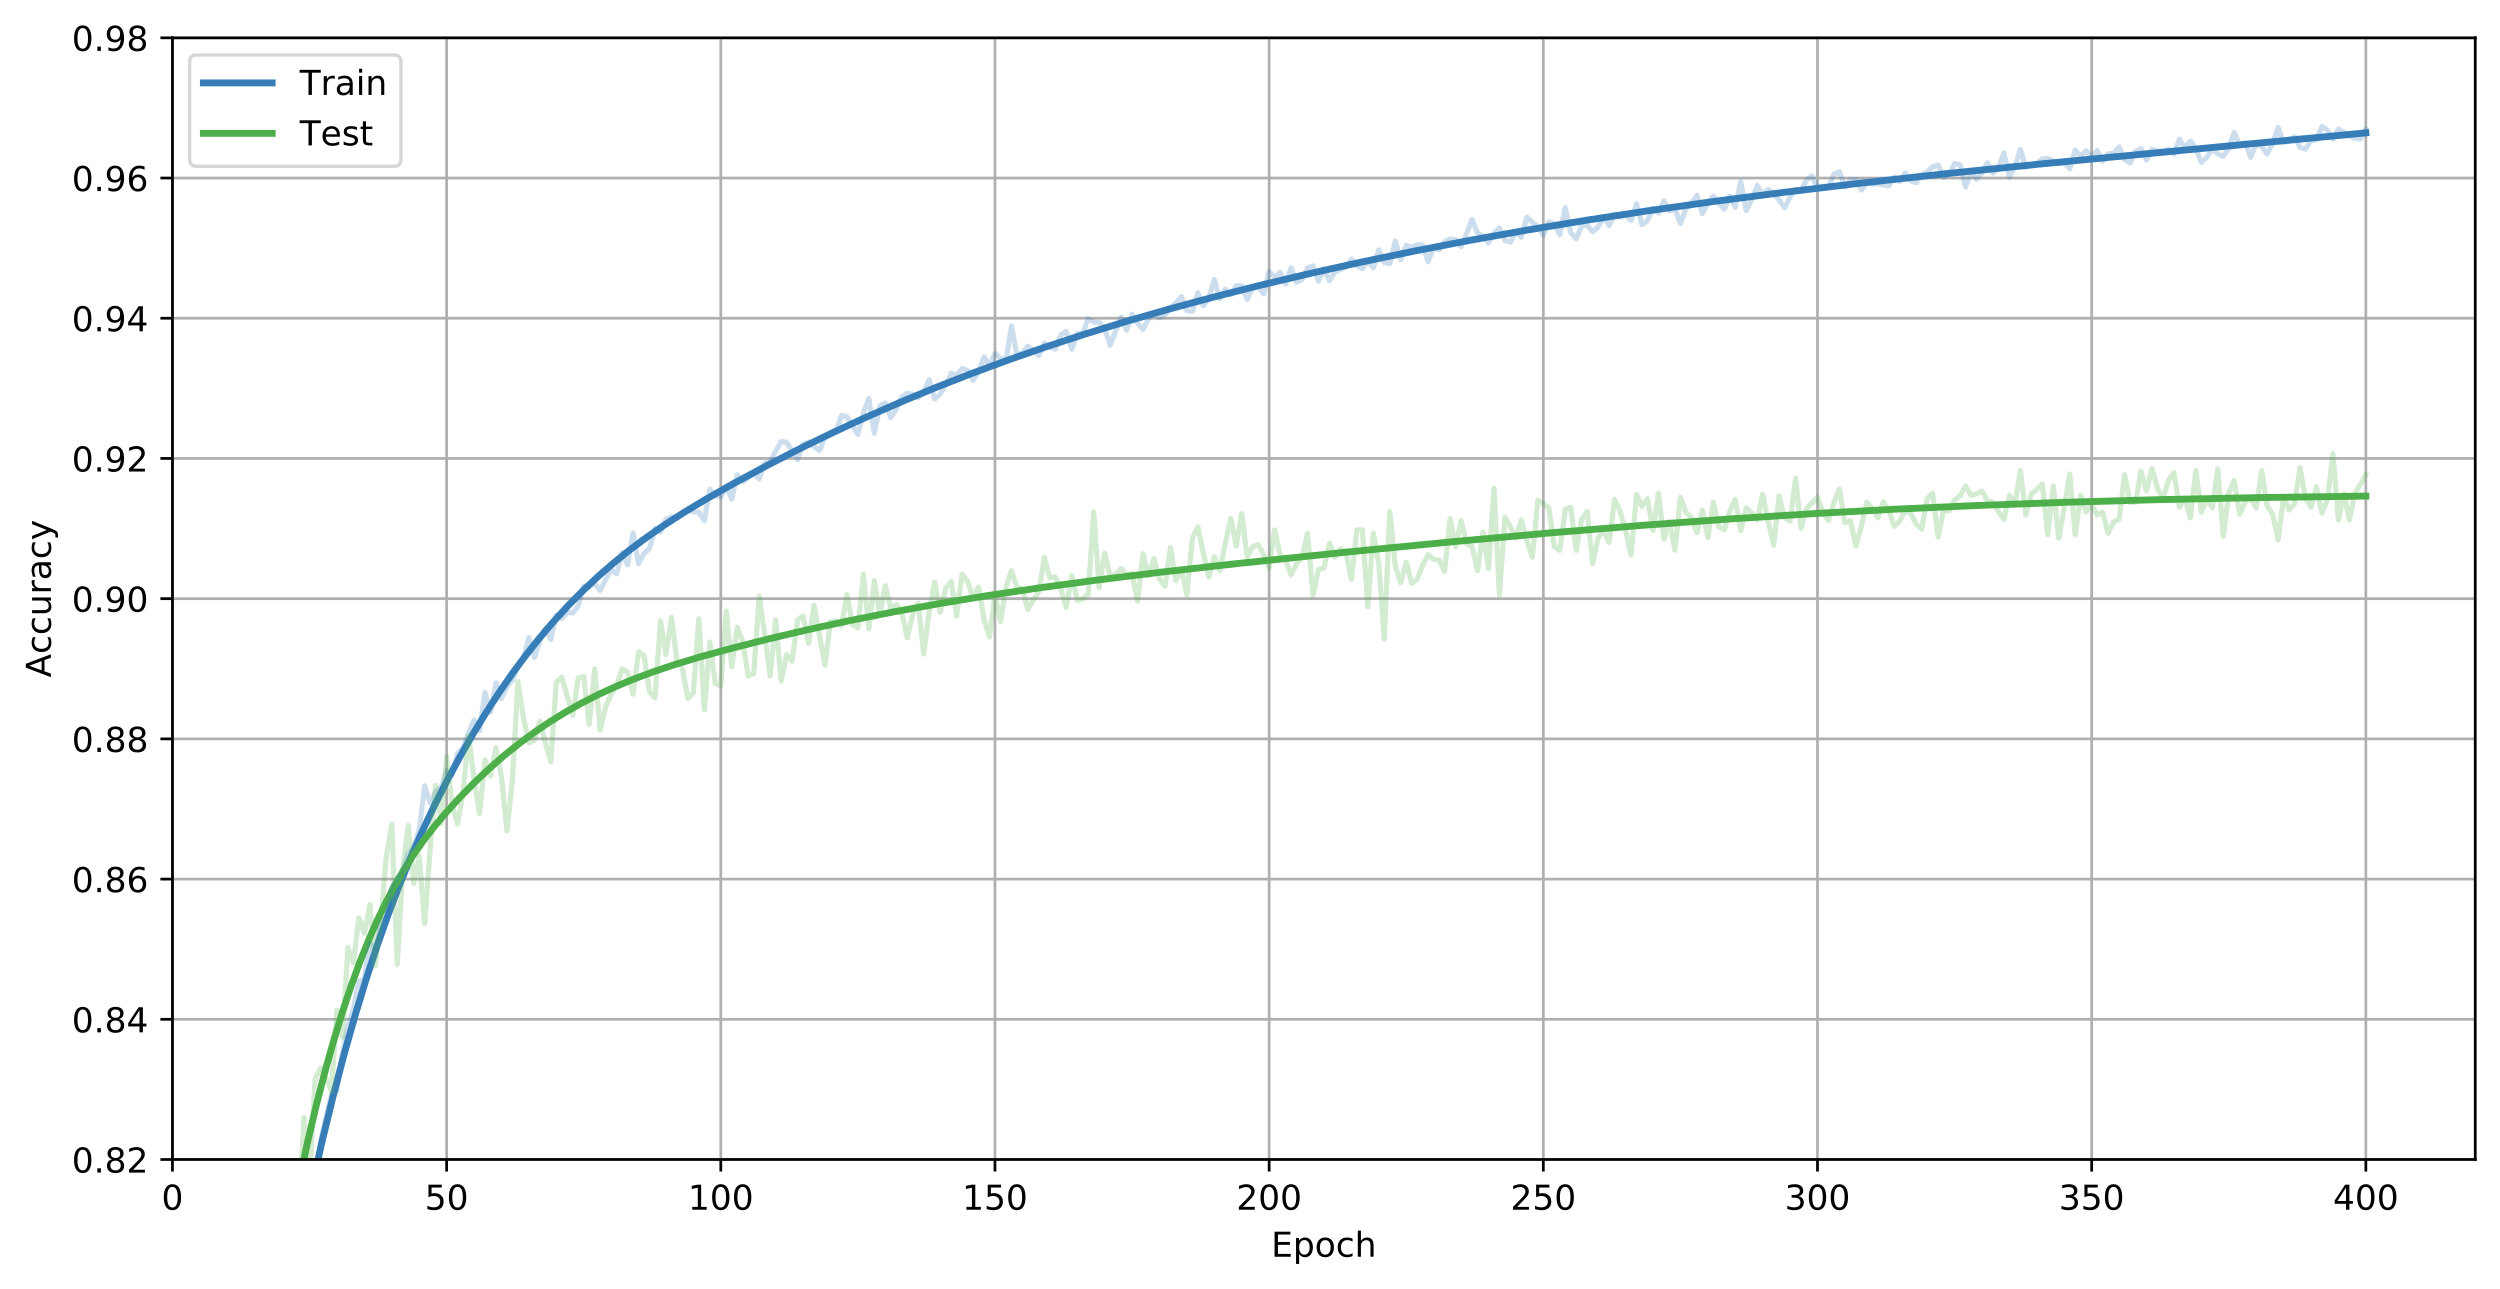<?xml version="1.0" encoding="utf-8" standalone="no"?>
<!DOCTYPE svg PUBLIC "-//W3C//DTD SVG 1.1//EN"
  "http://www.w3.org/Graphics/SVG/1.1/DTD/svg11.dtd">
<!-- Created with matplotlib (https://matplotlib.org/) -->
<svg height="374.715pt" version="1.1" viewBox="0 0 726.944 374.715" width="726.944pt" xmlns="http://www.w3.org/2000/svg" xmlns:xlink="http://www.w3.org/1999/xlink">
 <defs>
  <style type="text/css">
*{stroke-linecap:butt;stroke-linejoin:round;white-space:pre;}
  </style>
 </defs>
 <g id="figure_1">
  <g id="patch_1">
   <path d="M 0 374.715 
L 726.944 374.715 
L 726.944 0 
L 0 0 
z
" style="fill:#ffffff;"/>
  </g>
  <g id="axes_1">
   <g id="patch_2">
    <path d="M 50.144 337.159 
L 719.744 337.159 
L 719.744 10.999 
L 50.144 10.999 
z
" style="fill:#ffffff;"/>
   </g>
   <g id="matplotlib.axis_1">
    <g id="xtick_1">
     <g id="line2d_1">
      <path clip-path="url(#pf1ef83f095)" d="M 50.144 337.159 
L 50.144 10.999 
" style="fill:none;stroke:#b0b0b0;stroke-linecap:square;stroke-width:0.8;"/>
     </g>
     <g id="line2d_2">
      <defs>
       <path d="M 0 0 
L 0 3.5 
" id="mcc95e5c47b" style="stroke:#000000;stroke-width:0.8;"/>
      </defs>
      <g>
       <use style="stroke:#000000;stroke-width:0.8;" x="50.144" xlink:href="#mcc95e5c47b" y="337.159"/>
      </g>
     </g>
     <g id="text_1">
      <!-- 0 -->
      <defs>
       <path d="M 31.781 66.406 
Q 24.172 66.406 20.328 58.906 
Q 16.5 51.422 16.5 36.375 
Q 16.5 21.391 20.328 13.891 
Q 24.172 6.391 31.781 6.391 
Q 39.453 6.391 43.281 13.891 
Q 47.125 21.391 47.125 36.375 
Q 47.125 51.422 43.281 58.906 
Q 39.453 66.406 31.781 66.406 
z
M 31.781 74.219 
Q 44.047 74.219 50.516 64.516 
Q 56.984 54.828 56.984 36.375 
Q 56.984 17.969 50.516 8.266 
Q 44.047 -1.422 31.781 -1.422 
Q 19.531 -1.422 13.062 8.266 
Q 6.594 17.969 6.594 36.375 
Q 6.594 54.828 13.062 64.516 
Q 19.531 74.219 31.781 74.219 
z
" id="DejaVuSans-48"/>
      </defs>
      <g transform="translate(46.962 351.758)scale(0.1 -0.1)">
       <use xlink:href="#DejaVuSans-48"/>
      </g>
     </g>
    </g>
    <g id="xtick_2">
     <g id="line2d_3">
      <path clip-path="url(#pf1ef83f095)" d="M 129.868 337.159 
L 129.868 10.999 
" style="fill:none;stroke:#b0b0b0;stroke-linecap:square;stroke-width:0.8;"/>
     </g>
     <g id="line2d_4">
      <g>
       <use style="stroke:#000000;stroke-width:0.8;" x="129.868" xlink:href="#mcc95e5c47b" y="337.159"/>
      </g>
     </g>
     <g id="text_2">
      <!-- 50 -->
      <defs>
       <path d="M 10.797 72.906 
L 49.516 72.906 
L 49.516 64.594 
L 19.828 64.594 
L 19.828 46.734 
Q 21.969 47.469 24.109 47.828 
Q 26.266 48.188 28.422 48.188 
Q 40.625 48.188 47.75 41.5 
Q 54.891 34.812 54.891 23.391 
Q 54.891 11.625 47.562 5.094 
Q 40.234 -1.422 26.906 -1.422 
Q 22.312 -1.422 17.547 -0.641 
Q 12.797 0.141 7.719 1.703 
L 7.719 11.625 
Q 12.109 9.234 16.797 8.062 
Q 21.484 6.891 26.703 6.891 
Q 35.156 6.891 40.078 11.328 
Q 45.016 15.766 45.016 23.391 
Q 45.016 31 40.078 35.438 
Q 35.156 39.891 26.703 39.891 
Q 22.75 39.891 18.812 39.016 
Q 14.891 38.141 10.797 36.281 
z
" id="DejaVuSans-53"/>
      </defs>
      <g transform="translate(123.505 351.758)scale(0.1 -0.1)">
       <use xlink:href="#DejaVuSans-53"/>
       <use x="63.623" xlink:href="#DejaVuSans-48"/>
      </g>
     </g>
    </g>
    <g id="xtick_3">
     <g id="line2d_5">
      <path clip-path="url(#pf1ef83f095)" d="M 209.591 337.159 
L 209.591 10.999 
" style="fill:none;stroke:#b0b0b0;stroke-linecap:square;stroke-width:0.8;"/>
     </g>
     <g id="line2d_6">
      <g>
       <use style="stroke:#000000;stroke-width:0.8;" x="209.591" xlink:href="#mcc95e5c47b" y="337.159"/>
      </g>
     </g>
     <g id="text_3">
      <!-- 100 -->
      <defs>
       <path d="M 12.406 8.297 
L 28.516 8.297 
L 28.516 63.922 
L 10.984 60.406 
L 10.984 69.391 
L 28.422 72.906 
L 38.281 72.906 
L 38.281 8.297 
L 54.391 8.297 
L 54.391 0 
L 12.406 0 
z
" id="DejaVuSans-49"/>
      </defs>
      <g transform="translate(200.048 351.758)scale(0.1 -0.1)">
       <use xlink:href="#DejaVuSans-49"/>
       <use x="63.623" xlink:href="#DejaVuSans-48"/>
       <use x="127.246" xlink:href="#DejaVuSans-48"/>
      </g>
     </g>
    </g>
    <g id="xtick_4">
     <g id="line2d_7">
      <path clip-path="url(#pf1ef83f095)" d="M 289.315 337.159 
L 289.315 10.999 
" style="fill:none;stroke:#b0b0b0;stroke-linecap:square;stroke-width:0.8;"/>
     </g>
     <g id="line2d_8">
      <g>
       <use style="stroke:#000000;stroke-width:0.8;" x="289.315" xlink:href="#mcc95e5c47b" y="337.159"/>
      </g>
     </g>
     <g id="text_4">
      <!-- 150 -->
      <g transform="translate(279.771 351.758)scale(0.1 -0.1)">
       <use xlink:href="#DejaVuSans-49"/>
       <use x="63.623" xlink:href="#DejaVuSans-53"/>
       <use x="127.246" xlink:href="#DejaVuSans-48"/>
      </g>
     </g>
    </g>
    <g id="xtick_5">
     <g id="line2d_9">
      <path clip-path="url(#pf1ef83f095)" d="M 369.039 337.159 
L 369.039 10.999 
" style="fill:none;stroke:#b0b0b0;stroke-linecap:square;stroke-width:0.8;"/>
     </g>
     <g id="line2d_10">
      <g>
       <use style="stroke:#000000;stroke-width:0.8;" x="369.039" xlink:href="#mcc95e5c47b" y="337.159"/>
      </g>
     </g>
     <g id="text_5">
      <!-- 200 -->
      <defs>
       <path d="M 19.188 8.297 
L 53.609 8.297 
L 53.609 0 
L 7.328 0 
L 7.328 8.297 
Q 12.938 14.109 22.625 23.891 
Q 32.328 33.688 34.812 36.531 
Q 39.547 41.844 41.422 45.531 
Q 43.312 49.219 43.312 52.781 
Q 43.312 58.594 39.234 62.25 
Q 35.156 65.922 28.609 65.922 
Q 23.969 65.922 18.812 64.312 
Q 13.672 62.703 7.812 59.422 
L 7.812 69.391 
Q 13.766 71.781 18.938 73 
Q 24.125 74.219 28.422 74.219 
Q 39.75 74.219 46.484 68.547 
Q 53.219 62.891 53.219 53.422 
Q 53.219 48.922 51.531 44.891 
Q 49.859 40.875 45.406 35.406 
Q 44.188 33.984 37.641 27.219 
Q 31.109 20.453 19.188 8.297 
z
" id="DejaVuSans-50"/>
      </defs>
      <g transform="translate(359.495 351.758)scale(0.1 -0.1)">
       <use xlink:href="#DejaVuSans-50"/>
       <use x="63.623" xlink:href="#DejaVuSans-48"/>
       <use x="127.246" xlink:href="#DejaVuSans-48"/>
      </g>
     </g>
    </g>
    <g id="xtick_6">
     <g id="line2d_11">
      <path clip-path="url(#pf1ef83f095)" d="M 448.763 337.159 
L 448.763 10.999 
" style="fill:none;stroke:#b0b0b0;stroke-linecap:square;stroke-width:0.8;"/>
     </g>
     <g id="line2d_12">
      <g>
       <use style="stroke:#000000;stroke-width:0.8;" x="448.763" xlink:href="#mcc95e5c47b" y="337.159"/>
      </g>
     </g>
     <g id="text_6">
      <!-- 250 -->
      <g transform="translate(439.219 351.758)scale(0.1 -0.1)">
       <use xlink:href="#DejaVuSans-50"/>
       <use x="63.623" xlink:href="#DejaVuSans-53"/>
       <use x="127.246" xlink:href="#DejaVuSans-48"/>
      </g>
     </g>
    </g>
    <g id="xtick_7">
     <g id="line2d_13">
      <path clip-path="url(#pf1ef83f095)" d="M 528.486 337.159 
L 528.486 10.999 
" style="fill:none;stroke:#b0b0b0;stroke-linecap:square;stroke-width:0.8;"/>
     </g>
     <g id="line2d_14">
      <g>
       <use style="stroke:#000000;stroke-width:0.8;" x="528.486" xlink:href="#mcc95e5c47b" y="337.159"/>
      </g>
     </g>
     <g id="text_7">
      <!-- 300 -->
      <defs>
       <path d="M 40.578 39.312 
Q 47.656 37.797 51.625 33 
Q 55.609 28.219 55.609 21.188 
Q 55.609 10.406 48.188 4.484 
Q 40.766 -1.422 27.094 -1.422 
Q 22.516 -1.422 17.656 -0.516 
Q 12.797 0.391 7.625 2.203 
L 7.625 11.719 
Q 11.719 9.328 16.594 8.109 
Q 21.484 6.891 26.812 6.891 
Q 36.078 6.891 40.938 10.547 
Q 45.797 14.203 45.797 21.188 
Q 45.797 27.641 41.281 31.266 
Q 36.766 34.906 28.719 34.906 
L 20.219 34.906 
L 20.219 43.016 
L 29.109 43.016 
Q 36.375 43.016 40.234 45.922 
Q 44.094 48.828 44.094 54.297 
Q 44.094 59.906 40.109 62.906 
Q 36.141 65.922 28.719 65.922 
Q 24.656 65.922 20.016 65.031 
Q 15.375 64.156 9.812 62.312 
L 9.812 71.094 
Q 15.438 72.656 20.344 73.438 
Q 25.25 74.219 29.594 74.219 
Q 40.828 74.219 47.359 69.109 
Q 53.906 64.016 53.906 55.328 
Q 53.906 49.266 50.438 45.094 
Q 46.969 40.922 40.578 39.312 
z
" id="DejaVuSans-51"/>
      </defs>
      <g transform="translate(518.943 351.758)scale(0.1 -0.1)">
       <use xlink:href="#DejaVuSans-51"/>
       <use x="63.623" xlink:href="#DejaVuSans-48"/>
       <use x="127.246" xlink:href="#DejaVuSans-48"/>
      </g>
     </g>
    </g>
    <g id="xtick_8">
     <g id="line2d_15">
      <path clip-path="url(#pf1ef83f095)" d="M 608.21 337.159 
L 608.21 10.999 
" style="fill:none;stroke:#b0b0b0;stroke-linecap:square;stroke-width:0.8;"/>
     </g>
     <g id="line2d_16">
      <g>
       <use style="stroke:#000000;stroke-width:0.8;" x="608.21" xlink:href="#mcc95e5c47b" y="337.159"/>
      </g>
     </g>
     <g id="text_8">
      <!-- 350 -->
      <g transform="translate(598.666 351.758)scale(0.1 -0.1)">
       <use xlink:href="#DejaVuSans-51"/>
       <use x="63.623" xlink:href="#DejaVuSans-53"/>
       <use x="127.246" xlink:href="#DejaVuSans-48"/>
      </g>
     </g>
    </g>
    <g id="xtick_9">
     <g id="line2d_17">
      <path clip-path="url(#pf1ef83f095)" d="M 687.934 337.159 
L 687.934 10.999 
" style="fill:none;stroke:#b0b0b0;stroke-linecap:square;stroke-width:0.8;"/>
     </g>
     <g id="line2d_18">
      <g>
       <use style="stroke:#000000;stroke-width:0.8;" x="687.934" xlink:href="#mcc95e5c47b" y="337.159"/>
      </g>
     </g>
     <g id="text_9">
      <!-- 400 -->
      <defs>
       <path d="M 37.797 64.312 
L 12.891 25.391 
L 37.797 25.391 
z
M 35.203 72.906 
L 47.609 72.906 
L 47.609 25.391 
L 58.016 25.391 
L 58.016 17.188 
L 47.609 17.188 
L 47.609 0 
L 37.797 0 
L 37.797 17.188 
L 4.891 17.188 
L 4.891 26.703 
z
" id="DejaVuSans-52"/>
      </defs>
      <g transform="translate(678.39 351.758)scale(0.1 -0.1)">
       <use xlink:href="#DejaVuSans-52"/>
       <use x="63.623" xlink:href="#DejaVuSans-48"/>
       <use x="127.246" xlink:href="#DejaVuSans-48"/>
      </g>
     </g>
    </g>
    <g id="text_10">
     <!-- Epoch -->
     <defs>
      <path d="M 9.812 72.906 
L 55.906 72.906 
L 55.906 64.594 
L 19.672 64.594 
L 19.672 43.016 
L 54.391 43.016 
L 54.391 34.719 
L 19.672 34.719 
L 19.672 8.297 
L 56.781 8.297 
L 56.781 0 
L 9.812 0 
z
" id="DejaVuSans-69"/>
      <path d="M 18.109 8.203 
L 18.109 -20.797 
L 9.078 -20.797 
L 9.078 54.688 
L 18.109 54.688 
L 18.109 46.391 
Q 20.953 51.266 25.266 53.625 
Q 29.594 56 35.594 56 
Q 45.562 56 51.781 48.094 
Q 58.016 40.188 58.016 27.297 
Q 58.016 14.406 51.781 6.484 
Q 45.562 -1.422 35.594 -1.422 
Q 29.594 -1.422 25.266 0.953 
Q 20.953 3.328 18.109 8.203 
z
M 48.688 27.297 
Q 48.688 37.203 44.609 42.844 
Q 40.531 48.484 33.406 48.484 
Q 26.266 48.484 22.188 42.844 
Q 18.109 37.203 18.109 27.297 
Q 18.109 17.391 22.188 11.75 
Q 26.266 6.109 33.406 6.109 
Q 40.531 6.109 44.609 11.75 
Q 48.688 17.391 48.688 27.297 
z
" id="DejaVuSans-112"/>
      <path d="M 30.609 48.391 
Q 23.391 48.391 19.188 42.75 
Q 14.984 37.109 14.984 27.297 
Q 14.984 17.484 19.156 11.844 
Q 23.344 6.203 30.609 6.203 
Q 37.797 6.203 41.984 11.859 
Q 46.188 17.531 46.188 27.297 
Q 46.188 37.016 41.984 42.703 
Q 37.797 48.391 30.609 48.391 
z
M 30.609 56 
Q 42.328 56 49.016 48.375 
Q 55.719 40.766 55.719 27.297 
Q 55.719 13.875 49.016 6.219 
Q 42.328 -1.422 30.609 -1.422 
Q 18.844 -1.422 12.172 6.219 
Q 5.516 13.875 5.516 27.297 
Q 5.516 40.766 12.172 48.375 
Q 18.844 56 30.609 56 
z
" id="DejaVuSans-111"/>
      <path d="M 48.781 52.594 
L 48.781 44.188 
Q 44.969 46.297 41.141 47.344 
Q 37.312 48.391 33.406 48.391 
Q 24.656 48.391 19.812 42.844 
Q 14.984 37.312 14.984 27.297 
Q 14.984 17.281 19.812 11.734 
Q 24.656 6.203 33.406 6.203 
Q 37.312 6.203 41.141 7.25 
Q 44.969 8.297 48.781 10.406 
L 48.781 2.094 
Q 45.016 0.344 40.984 -0.531 
Q 36.969 -1.422 32.422 -1.422 
Q 20.062 -1.422 12.781 6.344 
Q 5.516 14.109 5.516 27.297 
Q 5.516 40.672 12.859 48.328 
Q 20.219 56 33.016 56 
Q 37.156 56 41.109 55.141 
Q 45.062 54.297 48.781 52.594 
z
" id="DejaVuSans-99"/>
      <path d="M 54.891 33.016 
L 54.891 0 
L 45.906 0 
L 45.906 32.719 
Q 45.906 40.484 42.875 44.328 
Q 39.844 48.188 33.797 48.188 
Q 26.516 48.188 22.312 43.547 
Q 18.109 38.922 18.109 30.906 
L 18.109 0 
L 9.078 0 
L 9.078 75.984 
L 18.109 75.984 
L 18.109 46.188 
Q 21.344 51.125 25.703 53.562 
Q 30.078 56 35.797 56 
Q 45.219 56 50.047 50.172 
Q 54.891 44.344 54.891 33.016 
z
" id="DejaVuSans-104"/>
     </defs>
     <g transform="translate(369.633 365.436)scale(0.1 -0.1)">
      <use xlink:href="#DejaVuSans-69"/>
      <use x="63.184" xlink:href="#DejaVuSans-112"/>
      <use x="126.66" xlink:href="#DejaVuSans-111"/>
      <use x="187.842" xlink:href="#DejaVuSans-99"/>
      <use x="242.822" xlink:href="#DejaVuSans-104"/>
     </g>
    </g>
   </g>
   <g id="matplotlib.axis_2">
    <g id="ytick_1">
     <g id="line2d_19">
      <path clip-path="url(#pf1ef83f095)" d="M 50.144 337.159 
L 719.744 337.159 
" style="fill:none;stroke:#b0b0b0;stroke-linecap:square;stroke-width:0.8;"/>
     </g>
     <g id="line2d_20">
      <defs>
       <path d="M 0 0 
L -3.5 0 
" id="mbd2e138856" style="stroke:#000000;stroke-width:0.8;"/>
      </defs>
      <g>
       <use style="stroke:#000000;stroke-width:0.8;" x="50.144" xlink:href="#mbd2e138856" y="337.159"/>
      </g>
     </g>
     <g id="text_11">
      <!-- 0.82 -->
      <defs>
       <path d="M 10.688 12.406 
L 21 12.406 
L 21 0 
L 10.688 0 
z
" id="DejaVuSans-46"/>
       <path d="M 31.781 34.625 
Q 24.75 34.625 20.719 30.859 
Q 16.703 27.094 16.703 20.516 
Q 16.703 13.922 20.719 10.156 
Q 24.75 6.391 31.781 6.391 
Q 38.812 6.391 42.859 10.172 
Q 46.922 13.969 46.922 20.516 
Q 46.922 27.094 42.891 30.859 
Q 38.875 34.625 31.781 34.625 
z
M 21.922 38.812 
Q 15.578 40.375 12.031 44.719 
Q 8.5 49.078 8.5 55.328 
Q 8.5 64.062 14.719 69.141 
Q 20.953 74.219 31.781 74.219 
Q 42.672 74.219 48.875 69.141 
Q 55.078 64.062 55.078 55.328 
Q 55.078 49.078 51.531 44.719 
Q 48 40.375 41.703 38.812 
Q 48.828 37.156 52.797 32.312 
Q 56.781 27.484 56.781 20.516 
Q 56.781 9.906 50.312 4.234 
Q 43.844 -1.422 31.781 -1.422 
Q 19.734 -1.422 13.25 4.234 
Q 6.781 9.906 6.781 20.516 
Q 6.781 27.484 10.781 32.312 
Q 14.797 37.156 21.922 38.812 
z
M 18.312 54.391 
Q 18.312 48.734 21.844 45.562 
Q 25.391 42.391 31.781 42.391 
Q 38.141 42.391 41.719 45.562 
Q 45.312 48.734 45.312 54.391 
Q 45.312 60.062 41.719 63.234 
Q 38.141 66.406 31.781 66.406 
Q 25.391 66.406 21.844 63.234 
Q 18.312 60.062 18.312 54.391 
z
" id="DejaVuSans-56"/>
      </defs>
      <g transform="translate(20.878 340.958)scale(0.1 -0.1)">
       <use xlink:href="#DejaVuSans-48"/>
       <use x="63.623" xlink:href="#DejaVuSans-46"/>
       <use x="95.41" xlink:href="#DejaVuSans-56"/>
       <use x="159.033" xlink:href="#DejaVuSans-50"/>
      </g>
     </g>
    </g>
    <g id="ytick_2">
     <g id="line2d_21">
      <path clip-path="url(#pf1ef83f095)" d="M 50.144 296.389 
L 719.744 296.389 
" style="fill:none;stroke:#b0b0b0;stroke-linecap:square;stroke-width:0.8;"/>
     </g>
     <g id="line2d_22">
      <g>
       <use style="stroke:#000000;stroke-width:0.8;" x="50.144" xlink:href="#mbd2e138856" y="296.389"/>
      </g>
     </g>
     <g id="text_12">
      <!-- 0.84 -->
      <g transform="translate(20.878 300.188)scale(0.1 -0.1)">
       <use xlink:href="#DejaVuSans-48"/>
       <use x="63.623" xlink:href="#DejaVuSans-46"/>
       <use x="95.41" xlink:href="#DejaVuSans-56"/>
       <use x="159.033" xlink:href="#DejaVuSans-52"/>
      </g>
     </g>
    </g>
    <g id="ytick_3">
     <g id="line2d_23">
      <path clip-path="url(#pf1ef83f095)" d="M 50.144 255.619 
L 719.744 255.619 
" style="fill:none;stroke:#b0b0b0;stroke-linecap:square;stroke-width:0.8;"/>
     </g>
     <g id="line2d_24">
      <g>
       <use style="stroke:#000000;stroke-width:0.8;" x="50.144" xlink:href="#mbd2e138856" y="255.619"/>
      </g>
     </g>
     <g id="text_13">
      <!-- 0.86 -->
      <defs>
       <path d="M 33.016 40.375 
Q 26.375 40.375 22.484 35.828 
Q 18.609 31.297 18.609 23.391 
Q 18.609 15.531 22.484 10.953 
Q 26.375 6.391 33.016 6.391 
Q 39.656 6.391 43.531 10.953 
Q 47.406 15.531 47.406 23.391 
Q 47.406 31.297 43.531 35.828 
Q 39.656 40.375 33.016 40.375 
z
M 52.594 71.297 
L 52.594 62.312 
Q 48.875 64.062 45.094 64.984 
Q 41.312 65.922 37.594 65.922 
Q 27.828 65.922 22.672 59.328 
Q 17.531 52.734 16.797 39.406 
Q 19.672 43.656 24.016 45.922 
Q 28.375 48.188 33.594 48.188 
Q 44.578 48.188 50.953 41.516 
Q 57.328 34.859 57.328 23.391 
Q 57.328 12.156 50.688 5.359 
Q 44.047 -1.422 33.016 -1.422 
Q 20.359 -1.422 13.672 8.266 
Q 6.984 17.969 6.984 36.375 
Q 6.984 53.656 15.188 63.938 
Q 23.391 74.219 37.203 74.219 
Q 40.922 74.219 44.703 73.484 
Q 48.484 72.75 52.594 71.297 
z
" id="DejaVuSans-54"/>
      </defs>
      <g transform="translate(20.878 259.418)scale(0.1 -0.1)">
       <use xlink:href="#DejaVuSans-48"/>
       <use x="63.623" xlink:href="#DejaVuSans-46"/>
       <use x="95.41" xlink:href="#DejaVuSans-56"/>
       <use x="159.033" xlink:href="#DejaVuSans-54"/>
      </g>
     </g>
    </g>
    <g id="ytick_4">
     <g id="line2d_25">
      <path clip-path="url(#pf1ef83f095)" d="M 50.144 214.849 
L 719.744 214.849 
" style="fill:none;stroke:#b0b0b0;stroke-linecap:square;stroke-width:0.8;"/>
     </g>
     <g id="line2d_26">
      <g>
       <use style="stroke:#000000;stroke-width:0.8;" x="50.144" xlink:href="#mbd2e138856" y="214.849"/>
      </g>
     </g>
     <g id="text_14">
      <!-- 0.88 -->
      <g transform="translate(20.878 218.648)scale(0.1 -0.1)">
       <use xlink:href="#DejaVuSans-48"/>
       <use x="63.623" xlink:href="#DejaVuSans-46"/>
       <use x="95.41" xlink:href="#DejaVuSans-56"/>
       <use x="159.033" xlink:href="#DejaVuSans-56"/>
      </g>
     </g>
    </g>
    <g id="ytick_5">
     <g id="line2d_27">
      <path clip-path="url(#pf1ef83f095)" d="M 50.144 174.079 
L 719.744 174.079 
" style="fill:none;stroke:#b0b0b0;stroke-linecap:square;stroke-width:0.8;"/>
     </g>
     <g id="line2d_28">
      <g>
       <use style="stroke:#000000;stroke-width:0.8;" x="50.144" xlink:href="#mbd2e138856" y="174.079"/>
      </g>
     </g>
     <g id="text_15">
      <!-- 0.90 -->
      <defs>
       <path d="M 10.984 1.516 
L 10.984 10.5 
Q 14.703 8.734 18.5 7.812 
Q 22.312 6.891 25.984 6.891 
Q 35.75 6.891 40.891 13.453 
Q 46.047 20.016 46.781 33.406 
Q 43.953 29.203 39.594 26.953 
Q 35.25 24.703 29.984 24.703 
Q 19.047 24.703 12.672 31.312 
Q 6.297 37.938 6.297 49.422 
Q 6.297 60.641 12.938 67.422 
Q 19.578 74.219 30.609 74.219 
Q 43.266 74.219 49.922 64.516 
Q 56.594 54.828 56.594 36.375 
Q 56.594 19.141 48.406 8.859 
Q 40.234 -1.422 26.422 -1.422 
Q 22.703 -1.422 18.891 -0.688 
Q 15.094 0.047 10.984 1.516 
z
M 30.609 32.422 
Q 37.25 32.422 41.125 36.953 
Q 45.016 41.5 45.016 49.422 
Q 45.016 57.281 41.125 61.844 
Q 37.25 66.406 30.609 66.406 
Q 23.969 66.406 20.094 61.844 
Q 16.219 57.281 16.219 49.422 
Q 16.219 41.5 20.094 36.953 
Q 23.969 32.422 30.609 32.422 
z
" id="DejaVuSans-57"/>
      </defs>
      <g transform="translate(20.878 177.878)scale(0.1 -0.1)">
       <use xlink:href="#DejaVuSans-48"/>
       <use x="63.623" xlink:href="#DejaVuSans-46"/>
       <use x="95.41" xlink:href="#DejaVuSans-57"/>
       <use x="159.033" xlink:href="#DejaVuSans-48"/>
      </g>
     </g>
    </g>
    <g id="ytick_6">
     <g id="line2d_29">
      <path clip-path="url(#pf1ef83f095)" d="M 50.144 133.309 
L 719.744 133.309 
" style="fill:none;stroke:#b0b0b0;stroke-linecap:square;stroke-width:0.8;"/>
     </g>
     <g id="line2d_30">
      <g>
       <use style="stroke:#000000;stroke-width:0.8;" x="50.144" xlink:href="#mbd2e138856" y="133.309"/>
      </g>
     </g>
     <g id="text_16">
      <!-- 0.92 -->
      <g transform="translate(20.878 137.108)scale(0.1 -0.1)">
       <use xlink:href="#DejaVuSans-48"/>
       <use x="63.623" xlink:href="#DejaVuSans-46"/>
       <use x="95.41" xlink:href="#DejaVuSans-57"/>
       <use x="159.033" xlink:href="#DejaVuSans-50"/>
      </g>
     </g>
    </g>
    <g id="ytick_7">
     <g id="line2d_31">
      <path clip-path="url(#pf1ef83f095)" d="M 50.144 92.539 
L 719.744 92.539 
" style="fill:none;stroke:#b0b0b0;stroke-linecap:square;stroke-width:0.8;"/>
     </g>
     <g id="line2d_32">
      <g>
       <use style="stroke:#000000;stroke-width:0.8;" x="50.144" xlink:href="#mbd2e138856" y="92.539"/>
      </g>
     </g>
     <g id="text_17">
      <!-- 0.94 -->
      <g transform="translate(20.878 96.338)scale(0.1 -0.1)">
       <use xlink:href="#DejaVuSans-48"/>
       <use x="63.623" xlink:href="#DejaVuSans-46"/>
       <use x="95.41" xlink:href="#DejaVuSans-57"/>
       <use x="159.033" xlink:href="#DejaVuSans-52"/>
      </g>
     </g>
    </g>
    <g id="ytick_8">
     <g id="line2d_33">
      <path clip-path="url(#pf1ef83f095)" d="M 50.144 51.769 
L 719.744 51.769 
" style="fill:none;stroke:#b0b0b0;stroke-linecap:square;stroke-width:0.8;"/>
     </g>
     <g id="line2d_34">
      <g>
       <use style="stroke:#000000;stroke-width:0.8;" x="50.144" xlink:href="#mbd2e138856" y="51.769"/>
      </g>
     </g>
     <g id="text_18">
      <!-- 0.96 -->
      <g transform="translate(20.878 55.568)scale(0.1 -0.1)">
       <use xlink:href="#DejaVuSans-48"/>
       <use x="63.623" xlink:href="#DejaVuSans-46"/>
       <use x="95.41" xlink:href="#DejaVuSans-57"/>
       <use x="159.033" xlink:href="#DejaVuSans-54"/>
      </g>
     </g>
    </g>
    <g id="ytick_9">
     <g id="line2d_35">
      <path clip-path="url(#pf1ef83f095)" d="M 50.144 10.999 
L 719.744 10.999 
" style="fill:none;stroke:#b0b0b0;stroke-linecap:square;stroke-width:0.8;"/>
     </g>
     <g id="line2d_36">
      <g>
       <use style="stroke:#000000;stroke-width:0.8;" x="50.144" xlink:href="#mbd2e138856" y="10.999"/>
      </g>
     </g>
     <g id="text_19">
      <!-- 0.98 -->
      <g transform="translate(20.878 14.798)scale(0.1 -0.1)">
       <use xlink:href="#DejaVuSans-48"/>
       <use x="63.623" xlink:href="#DejaVuSans-46"/>
       <use x="95.41" xlink:href="#DejaVuSans-57"/>
       <use x="159.033" xlink:href="#DejaVuSans-56"/>
      </g>
     </g>
    </g>
    <g id="text_20">
     <!-- Accuracy -->
     <defs>
      <path d="M 34.188 63.188 
L 20.797 26.906 
L 47.609 26.906 
z
M 28.609 72.906 
L 39.797 72.906 
L 67.578 0 
L 57.328 0 
L 50.688 18.703 
L 17.828 18.703 
L 11.188 0 
L 0.781 0 
z
" id="DejaVuSans-65"/>
      <path d="M 8.5 21.578 
L 8.5 54.688 
L 17.484 54.688 
L 17.484 21.922 
Q 17.484 14.156 20.5 10.266 
Q 23.531 6.391 29.594 6.391 
Q 36.859 6.391 41.078 11.031 
Q 45.312 15.672 45.312 23.688 
L 45.312 54.688 
L 54.297 54.688 
L 54.297 0 
L 45.312 0 
L 45.312 8.406 
Q 42.047 3.422 37.719 1 
Q 33.406 -1.422 27.688 -1.422 
Q 18.266 -1.422 13.375 4.438 
Q 8.5 10.297 8.5 21.578 
z
M 31.109 56 
z
" id="DejaVuSans-117"/>
      <path d="M 41.109 46.297 
Q 39.594 47.172 37.812 47.578 
Q 36.031 48 33.891 48 
Q 26.266 48 22.188 43.047 
Q 18.109 38.094 18.109 28.812 
L 18.109 0 
L 9.078 0 
L 9.078 54.688 
L 18.109 54.688 
L 18.109 46.188 
Q 20.953 51.172 25.484 53.578 
Q 30.031 56 36.531 56 
Q 37.453 56 38.578 55.875 
Q 39.703 55.766 41.062 55.516 
z
" id="DejaVuSans-114"/>
      <path d="M 34.281 27.484 
Q 23.391 27.484 19.188 25 
Q 14.984 22.516 14.984 16.5 
Q 14.984 11.719 18.141 8.906 
Q 21.297 6.109 26.703 6.109 
Q 34.188 6.109 38.703 11.406 
Q 43.219 16.703 43.219 25.484 
L 43.219 27.484 
z
M 52.203 31.203 
L 52.203 0 
L 43.219 0 
L 43.219 8.297 
Q 40.141 3.328 35.547 0.953 
Q 30.953 -1.422 24.312 -1.422 
Q 15.922 -1.422 10.953 3.297 
Q 6 8.016 6 15.922 
Q 6 25.141 12.172 29.828 
Q 18.359 34.516 30.609 34.516 
L 43.219 34.516 
L 43.219 35.406 
Q 43.219 41.609 39.141 45 
Q 35.062 48.391 27.688 48.391 
Q 23 48.391 18.547 47.266 
Q 14.109 46.141 10.016 43.891 
L 10.016 52.203 
Q 14.938 54.109 19.578 55.047 
Q 24.219 56 28.609 56 
Q 40.484 56 46.344 49.844 
Q 52.203 43.703 52.203 31.203 
z
" id="DejaVuSans-97"/>
      <path d="M 32.172 -5.078 
Q 28.375 -14.844 24.75 -17.812 
Q 21.141 -20.797 15.094 -20.797 
L 7.906 -20.797 
L 7.906 -13.281 
L 13.188 -13.281 
Q 16.891 -13.281 18.938 -11.516 
Q 21 -9.766 23.484 -3.219 
L 25.094 0.875 
L 2.984 54.688 
L 12.5 54.688 
L 29.594 11.922 
L 46.688 54.688 
L 56.203 54.688 
z
" id="DejaVuSans-121"/>
     </defs>
     <g transform="translate(14.798 196.994)rotate(-90)scale(0.1 -0.1)">
      <use xlink:href="#DejaVuSans-65"/>
      <use x="68.393" xlink:href="#DejaVuSans-99"/>
      <use x="123.373" xlink:href="#DejaVuSans-99"/>
      <use x="178.354" xlink:href="#DejaVuSans-117"/>
      <use x="241.732" xlink:href="#DejaVuSans-114"/>
      <use x="282.846" xlink:href="#DejaVuSans-97"/>
      <use x="344.125" xlink:href="#DejaVuSans-99"/>
      <use x="399.105" xlink:href="#DejaVuSans-121"/>
     </g>
    </g>
   </g>
   <g id="line2d_37">
    <path clip-path="url(#pf1ef83f095)" d="M 85.043 375.715 
L 86.764 364.959 
L 88.675 354.619 
L 90.585 345.437 
L 93.769 331.425 
L 96.953 318.402 
L 100.138 306.297 
L 103.322 295.054 
L 106.506 284.616 
L 109.69 274.927 
L 112.874 265.928 
L 116.058 257.564 
L 119.242 249.778 
L 122.427 242.511 
L 126.248 234.399 
L 130.069 226.856 
L 133.89 219.787 
L 137.711 213.142 
L 141.532 206.901 
L 145.353 201.045 
L 149.174 195.557 
L 152.995 190.416 
L 156.816 185.604 
L 160.637 181.103 
L 165.094 176.218 
L 169.552 171.701 
L 174.01 167.521 
L 178.468 163.648 
L 182.926 160.052 
L 188.02 156.244 
L 193.115 152.715 
L 198.847 149.023 
L 205.215 145.192 
L 213.494 140.498 
L 223.046 135.344 
L 232.599 130.446 
L 242.151 125.793 
L 251.704 121.375 
L 261.893 116.911 
L 272.082 112.69 
L 282.272 108.7 
L 293.098 104.7 
L 303.924 100.931 
L 315.387 97.178 
L 327.487 93.46 
L 339.587 89.973 
L 352.323 86.528 
L 366.334 82.978 
L 380.981 79.503 
L 396.265 76.111 
L 411.549 72.945 
L 427.469 69.872 
L 444.027 66.904 
L 461.222 64.048 
L 479.053 61.309 
L 498.158 58.602 
L 518.536 55.943 
L 540.826 53.267 
L 565.662 50.52 
L 594.32 47.583 
L 633.803 43.781 
L 687.934 38.629 
L 687.934 38.629 
" style="fill:none;stroke:#377eb8;stroke-linecap:square;stroke-width:2;"/>
   </g>
   <g id="line2d_38">
    <path clip-path="url(#pf1ef83f095)" d="M 81.907 375.715 
L 83.58 363.833 
L 85.49 352.022 
L 87.401 341.738 
L 89.311 332.65 
L 91.859 321.829 
L 94.406 311.936 
L 96.953 302.837 
L 99.501 294.486 
L 102.048 286.838 
L 104.595 279.845 
L 107.143 273.462 
L 109.69 267.643 
L 112.237 262.342 
L 114.785 257.513 
L 117.332 253.109 
L 119.879 249.086 
L 123.063 244.519 
L 126.248 240.385 
L 129.432 236.591 
L 133.253 232.366 
L 137.711 227.786 
L 142.168 223.559 
L 146.626 219.667 
L 151.084 216.09 
L 155.542 212.808 
L 160 209.803 
L 164.458 207.056 
L 168.915 204.546 
L 174.01 201.945 
L 179.105 199.601 
L 184.199 197.485 
L 189.931 195.341 
L 196.299 193.206 
L 203.304 191.093 
L 212.22 188.644 
L 223.683 185.728 
L 235.146 183.035 
L 247.246 180.418 
L 259.982 177.892 
L 273.356 175.471 
L 287.366 173.162 
L 302.65 170.876 
L 319.208 168.632 
L 337.676 166.358 
L 359.965 163.848 
L 391.807 160.51 
L 423.012 157.456 
L 451.669 154.875 
L 478.416 152.691 
L 503.253 150.88 
L 527.452 149.338 
L 551.015 148.062 
L 575.215 146.973 
L 600.688 146.047 
L 628.072 145.275 
L 657.366 144.675 
L 687.934 144.259 
L 687.934 144.259 
" style="fill:none;stroke:#4daf4a;stroke-linecap:square;stroke-width:2;"/>
   </g>
   <g id="line2d_39">
    <path clip-path="url(#pf1ef83f095)" d="M 86.413 375.715 
L 86.817 370.947 
L 88.411 363.915 
L 90.006 354.181 
L 91.6 347.708 
L 93.195 331.706 
L 96.384 318.15 
L 97.978 317.182 
L 99.572 306.327 
L 101.167 298.428 
L 102.761 293.179 
L 104.356 285.33 
L 105.95 284.617 
L 107.545 274.17 
L 109.139 276.718 
L 110.734 267.85 
L 112.328 266.933 
L 113.923 257.913 
L 117.112 253.479 
L 118.706 248.026 
L 120.301 246.497 
L 121.895 241.299 
L 123.49 228.507 
L 125.084 233.552 
L 126.679 230.291 
L 128.273 228.864 
L 129.868 224.073 
L 131.462 225.398 
L 133.056 219.028 
L 134.651 217.499 
L 136.245 213.116 
L 137.84 209.345 
L 139.434 212.403 
L 141.029 201.344 
L 142.623 207.103 
L 144.218 198.592 
L 145.812 203.128 
L 147.407 199.713 
L 149.001 197.726 
L 150.596 193.904 
L 152.19 191.763 
L 153.785 185.393 
L 155.379 191.203 
L 156.974 186.463 
L 158.568 182.692 
L 160.163 186.004 
L 161.757 178.87 
L 163.352 179.889 
L 164.946 178.054 
L 166.54 178.258 
L 168.135 176.169 
L 169.729 170.41 
L 171.324 170.767 
L 172.918 169.645 
L 174.513 171.735 
L 176.107 168.575 
L 177.702 165.67 
L 179.296 166.842 
L 180.891 160.676 
L 182.485 164.244 
L 184.08 154.968 
L 185.674 163.887 
L 187.269 160.931 
L 188.863 159.504 
L 190.458 153.592 
L 192.052 154.713 
L 193.647 150.993 
L 195.241 150.28 
L 196.835 150.433 
L 200.024 148.19 
L 201.619 148.904 
L 203.213 148.904 
L 204.808 151.35 
L 206.402 142.228 
L 207.997 144.062 
L 209.591 144.572 
L 211.186 141.259 
L 212.78 145.133 
L 214.375 138.049 
L 215.969 140.036 
L 217.564 138.966 
L 219.158 137.539 
L 220.753 139.272 
L 222.347 134.634 
L 223.942 134.328 
L 225.536 131.22 
L 227.131 128.366 
L 228.725 128.621 
L 231.914 133.666 
L 233.508 129.13 
L 235.103 128.519 
L 236.697 129.844 
L 238.292 131.016 
L 239.886 127.143 
L 241.481 126.276 
L 243.075 125.563 
L 244.67 120.823 
L 246.264 121.231 
L 249.453 126.327 
L 251.048 120.008 
L 252.642 115.931 
L 254.237 125.971 
L 255.831 118.02 
L 257.426 117.205 
L 259.02 121.435 
L 260.615 118.887 
L 262.209 115.421 
L 263.803 114.351 
L 265.398 114.606 
L 266.992 115.625 
L 268.587 113.892 
L 270.181 110.376 
L 271.776 116.033 
L 273.37 114.606 
L 274.965 112.007 
L 276.559 108.541 
L 278.154 109.051 
L 279.748 107.165 
L 281.343 107.675 
L 282.937 110.58 
L 284.532 108.134 
L 286.126 103.853 
L 287.721 106.35 
L 289.315 102.783 
L 290.91 104.159 
L 292.504 104.923 
L 294.099 94.782 
L 295.693 103.19 
L 297.287 102.63 
L 298.882 100.693 
L 300.476 101.916 
L 302.071 103.394 
L 303.665 99.725 
L 305.26 100.897 
L 306.854 101.509 
L 308.449 97.381 
L 310.043 96.361 
L 311.638 101.56 
L 313.232 96.973 
L 314.827 97.075 
L 316.421 92.641 
L 318.016 93.609 
L 319.61 93.762 
L 321.205 95.393 
L 322.799 100.387 
L 325.988 92.233 
L 327.582 96.056 
L 329.177 91.367 
L 330.771 93.966 
L 332.366 95.75 
L 333.96 92.692 
L 335.555 91.01 
L 337.149 92.437 
L 338.744 91.622 
L 340.338 89.431 
L 341.933 88.106 
L 343.527 86.22 
L 345.122 90.297 
L 346.716 90.501 
L 348.311 85.099 
L 349.905 88.921 
L 351.5 86.831 
L 353.094 81.277 
L 354.689 86.882 
L 356.283 84.08 
L 357.878 85.71 
L 359.472 83.111 
L 361.066 83.111 
L 362.661 87.086 
L 364.255 83.315 
L 365.85 83.417 
L 367.444 85.455 
L 369.039 78.932 
L 370.633 80.563 
L 372.228 79.187 
L 373.822 82.602 
L 375.417 77.862 
L 377.011 82.092 
L 378.606 81.277 
L 380.2 77.913 
L 381.795 77.301 
L 383.389 81.786 
L 384.984 78.066 
L 386.578 81.633 
L 388.173 79.085 
L 389.767 78.423 
L 391.362 77.607 
L 392.956 75.314 
L 394.55 77.25 
L 396.145 78.117 
L 397.739 76.027 
L 399.334 77.862 
L 400.928 72.613 
L 402.523 76.333 
L 404.117 76.69 
L 405.712 70.065 
L 407.306 75.467 
L 408.901 71.339 
L 410.495 71.848 
L 412.09 71.237 
L 413.684 71.186 
L 415.279 76.129 
L 416.873 71.95 
L 418.468 72.715 
L 420.062 70.269 
L 421.657 69.504 
L 423.251 69.657 
L 424.846 71.696 
L 426.44 67.975 
L 428.034 63.796 
L 429.629 67.72 
L 431.223 68.689 
L 432.818 70.625 
L 434.412 67.924 
L 436.007 66.293 
L 437.601 69.963 
L 439.196 70.421 
L 440.79 67.415 
L 442.385 68.995 
L 443.979 63.134 
L 445.574 64.612 
L 447.168 65.937 
L 448.763 68.383 
L 450.357 64.51 
L 451.952 64.968 
L 453.546 68.23 
L 455.141 60.382 
L 456.735 67.67 
L 458.329 69.453 
L 459.924 65.631 
L 461.518 65.427 
L 463.113 67.415 
L 464.707 65.988 
L 466.302 63.083 
L 467.896 65.58 
L 469.491 62.267 
L 471.085 63.134 
L 472.68 62.522 
L 474.274 64.102 
L 475.869 59.261 
L 477.463 65.325 
L 479.058 64.102 
L 480.652 60.535 
L 482.247 61.911 
L 483.841 58.394 
L 485.436 61.35 
L 487.03 60.688 
L 488.625 65.02 
L 490.219 60.739 
L 491.813 59.261 
L 493.408 56.764 
L 495.002 62.115 
L 496.597 59.108 
L 498.191 57.018 
L 499.786 59.057 
L 501.38 60.841 
L 502.975 57.018 
L 504.569 60.28 
L 506.164 52.839 
L 507.758 61.248 
L 509.353 58.089 
L 510.947 53.91 
L 512.542 56.764 
L 514.136 55.031 
L 515.731 56.458 
L 517.325 58.139 
L 518.92 60.433 
L 520.514 57.273 
L 522.109 55.031 
L 523.703 55.439 
L 525.297 52.33 
L 526.892 51.158 
L 528.486 54.827 
L 530.081 54.164 
L 531.675 54.419 
L 533.27 50.648 
L 534.864 49.935 
L 536.459 54.419 
L 538.053 52.177 
L 539.648 52.228 
L 541.242 55.286 
L 542.837 53.196 
L 544.431 53.553 
L 546.026 53.451 
L 549.215 54.063 
L 550.809 51.463 
L 552.404 52.788 
L 553.998 50.291 
L 555.592 52.636 
L 557.187 53.145 
L 558.781 50.801 
L 560.376 49.986 
L 561.97 48.508 
L 563.565 47.998 
L 565.159 51.616 
L 566.754 50.597 
L 568.348 47.59 
L 569.943 47.845 
L 571.537 54.368 
L 573.132 49.782 
L 574.726 52.126 
L 576.321 50.189 
L 577.915 47.285 
L 579.51 50.342 
L 581.104 48.711 
L 582.699 44.431 
L 584.293 51.565 
L 585.888 48.457 
L 587.482 43.462 
L 589.076 48.66 
L 592.265 47.488 
L 593.86 46.214 
L 595.454 46.061 
L 598.643 47.59 
L 600.238 47.285 
L 601.832 49.068 
L 603.427 43.615 
L 605.021 45.45 
L 606.616 43.819 
L 608.21 45.756 
L 609.805 43.768 
L 611.399 46.826 
L 612.994 44.736 
L 614.588 44.634 
L 616.183 42.698 
L 617.777 46.418 
L 619.372 47.386 
L 620.966 43.972 
L 622.56 43.259 
L 624.155 46.571 
L 625.749 43.462 
L 627.344 43.921 
L 628.938 44.023 
L 630.533 43.411 
L 632.127 44.787 
L 633.722 40.456 
L 635.316 42.902 
L 636.911 41.016 
L 638.505 43.259 
L 640.1 47.234 
L 641.694 45.756 
L 643.289 43.36 
L 644.883 44.736 
L 646.478 45.501 
L 648.072 43.106 
L 649.667 38.519 
L 651.261 42.29 
L 652.856 41.475 
L 654.45 45.756 
L 656.044 41.832 
L 657.639 42.545 
L 659.233 44.787 
L 660.828 41.73 
L 662.422 37.041 
L 664.017 41.424 
L 665.611 41.067 
L 667.206 39.742 
L 668.8 42.902 
L 670.395 43.36 
L 671.989 40.914 
L 673.584 40.608 
L 675.178 36.786 
L 676.773 37.856 
L 678.367 40.456 
L 679.962 37.551 
L 681.556 38.417 
L 683.151 39.589 
L 684.745 40.201 
L 686.339 40.405 
L 687.934 37.551 
L 687.934 37.551 
" style="fill:none;stroke:#377eb8;stroke-linecap:square;stroke-opacity:0.251;stroke-width:1.5;"/>
   </g>
   <g id="line2d_40">
    <path clip-path="url(#pf1ef83f095)" d="M 83.233 375.715 
L 83.628 363.732 
L 85.222 368.861 
L 86.817 353.884 
L 88.411 324.956 
L 90.006 343.216 
L 91.6 313.877 
L 93.195 310.595 
L 94.789 313.467 
L 96.384 317.365 
L 97.978 293.771 
L 99.572 301.568 
L 101.167 275.512 
L 102.761 280.025 
L 104.356 266.895 
L 105.95 271.409 
L 107.545 262.997 
L 109.139 280.846 
L 110.734 267.305 
L 112.328 249.046 
L 113.923 239.608 
L 115.517 280.436 
L 117.112 252.739 
L 118.706 240.019 
L 120.301 256.842 
L 121.895 248.841 
L 123.49 268.536 
L 125.084 246.789 
L 126.679 228.324 
L 128.273 239.403 
L 129.868 219.913 
L 131.462 234.069 
L 133.056 239.608 
L 134.651 230.581 
L 136.245 213.963 
L 137.84 226.478 
L 139.434 236.531 
L 141.029 220.938 
L 142.623 225.657 
L 144.218 217.451 
L 145.812 225.862 
L 147.407 241.66 
L 149.001 226.888 
L 150.596 198.165 
L 152.19 208.629 
L 153.785 216.015 
L 155.379 215.194 
L 156.974 209.654 
L 158.568 216.015 
L 160.163 221.554 
L 161.757 198.37 
L 163.352 196.934 
L 166.54 208.013 
L 168.135 197.14 
L 169.729 196.729 
L 171.324 210.68 
L 172.918 194.472 
L 174.513 212.322 
L 176.107 205.551 
L 177.702 201.858 
L 179.296 199.396 
L 180.891 194.472 
L 182.485 195.498 
L 184.08 201.858 
L 185.674 189.549 
L 187.269 190.574 
L 188.863 201.243 
L 190.458 202.884 
L 192.052 180.521 
L 193.647 190.369 
L 195.241 179.496 
L 196.835 192.216 
L 198.43 194.472 
L 200.024 203.089 
L 201.619 201.448 
L 203.213 179.906 
L 204.808 206.372 
L 206.402 186.676 
L 207.997 198.781 
L 209.591 199.396 
L 211.186 177.649 
L 212.78 193.857 
L 214.375 182.368 
L 215.969 186.676 
L 217.564 196.524 
L 219.158 195.909 
L 220.753 173.341 
L 222.347 184.419 
L 223.942 196.524 
L 225.536 180.316 
L 227.131 197.96 
L 228.725 190.369 
L 230.319 192.216 
L 231.914 180.316 
L 233.508 179.085 
L 235.103 187.087 
L 236.697 176.008 
L 239.886 193.447 
L 241.481 180.727 
L 243.075 180.521 
L 244.67 181.957 
L 246.264 172.93 
L 247.859 181.547 
L 249.453 182.573 
L 251.048 166.981 
L 252.642 182.778 
L 254.237 168.827 
L 255.831 178.675 
L 257.426 170.263 
L 259.02 176.828 
L 260.615 175.803 
L 262.209 178.265 
L 263.803 185.445 
L 265.398 178.675 
L 266.992 175.392 
L 268.587 190.164 
L 270.181 177.854 
L 271.776 169.237 
L 273.37 178.059 
L 274.965 171.084 
L 276.559 169.032 
L 278.154 179.085 
L 279.748 166.981 
L 281.343 169.032 
L 282.937 173.956 
L 284.532 170.674 
L 286.126 180.111 
L 287.721 185.24 
L 289.315 172.93 
L 290.91 180.727 
L 292.504 170.879 
L 294.099 165.955 
L 295.693 170.674 
L 297.287 171.289 
L 298.882 177.239 
L 300.476 174.367 
L 302.071 172.16 
L 303.665 162.057 
L 305.26 168.006 
L 306.854 167.801 
L 308.449 171.084 
L 310.043 176.623 
L 311.638 167.391 
L 313.232 174.572 
L 314.827 174.161 
L 316.421 172.725 
L 318.016 148.926 
L 319.61 170.879 
L 321.205 160.826 
L 322.799 167.596 
L 324.394 166.981 
L 325.988 165.339 
L 327.582 167.186 
L 329.177 166.775 
L 330.771 174.777 
L 332.366 161.031 
L 333.96 167.391 
L 335.555 162.467 
L 337.149 168.417 
L 338.744 170.468 
L 340.338 159.184 
L 341.933 168.827 
L 343.527 165.339 
L 345.122 172.93 
L 346.716 156.517 
L 348.311 153.235 
L 349.905 160.826 
L 351.5 167.801 
L 353.094 161.851 
L 354.689 165.955 
L 356.283 157.953 
L 357.878 150.773 
L 359.472 158.774 
L 361.066 149.337 
L 362.661 161.851 
L 364.255 158.979 
L 365.85 158.364 
L 367.444 161.236 
L 369.039 165.134 
L 370.633 154.055 
L 372.228 161.441 
L 373.822 162.877 
L 375.417 167.186 
L 377.011 163.903 
L 378.606 162.262 
L 380.2 155.081 
L 381.795 173.135 
L 383.389 165.544 
L 384.984 165.134 
L 386.578 157.953 
L 388.173 162.057 
L 389.767 159.595 
L 391.362 160.621 
L 392.956 168.417 
L 394.55 154.055 
L 396.145 154.055 
L 397.739 176.418 
L 399.334 155.081 
L 400.928 163.903 
L 402.523 185.856 
L 404.117 148.721 
L 405.712 164.519 
L 407.306 169.443 
L 408.901 163.493 
L 410.495 169.648 
L 412.09 168.417 
L 413.684 164.313 
L 415.279 161.236 
L 416.873 162.672 
L 418.468 162.877 
L 420.062 166.16 
L 421.657 150.773 
L 423.251 158.979 
L 424.846 151.388 
L 426.44 158.159 
L 428.034 158.979 
L 429.629 165.955 
L 431.223 154.671 
L 432.818 165.339 
L 434.412 141.951 
L 436.007 172.93 
L 437.601 150.362 
L 439.196 153.235 
L 440.79 156.517 
L 442.385 151.183 
L 443.979 157.338 
L 445.574 162.057 
L 447.168 145.438 
L 448.763 146.464 
L 450.357 147.695 
L 451.952 158.979 
L 453.546 160.005 
L 455.141 148.106 
L 456.735 147.49 
L 458.329 160.005 
L 459.924 150.978 
L 461.518 148.721 
L 463.113 163.903 
L 464.707 156.312 
L 466.302 154.26 
L 467.896 157.748 
L 469.491 145.233 
L 471.085 148.721 
L 472.68 154.26 
L 474.274 161.441 
L 475.869 143.797 
L 477.463 147.285 
L 479.058 145.028 
L 480.652 154.26 
L 482.247 143.387 
L 483.841 156.722 
L 485.436 151.593 
L 487.03 160.005 
L 488.625 144.618 
L 490.219 148.926 
L 491.813 150.568 
L 493.408 154.876 
L 495.002 148.311 
L 496.597 156.312 
L 498.191 146.054 
L 499.786 153.235 
L 501.38 154.055 
L 502.975 148.721 
L 504.569 145.233 
L 506.164 154.26 
L 507.758 147.695 
L 509.353 149.131 
L 510.947 151.183 
L 512.542 143.797 
L 514.136 151.593 
L 515.731 158.569 
L 517.325 144.207 
L 518.92 150.568 
L 520.514 151.593 
L 522.109 139.078 
L 523.703 153.645 
L 525.297 147.9 
L 528.486 144.618 
L 530.081 149.131 
L 531.675 151.388 
L 533.27 146.054 
L 534.864 142.156 
L 536.459 152.004 
L 538.053 151.388 
L 539.648 158.774 
L 541.242 153.03 
L 542.837 146.054 
L 544.431 147.9 
L 546.026 150.568 
L 547.62 145.849 
L 549.215 148.516 
L 550.809 153.03 
L 552.404 151.538 
L 553.998 148.311 
L 555.592 149.337 
L 557.187 152.414 
L 558.781 153.85 
L 560.376 145.028 
L 561.97 143.387 
L 563.565 156.107 
L 565.159 148.311 
L 566.754 148.516 
L 568.348 145.438 
L 569.943 144.207 
L 571.537 141.335 
L 573.132 144.002 
L 574.726 143.592 
L 576.321 142.771 
L 577.915 145.644 
L 579.51 146.054 
L 581.104 148.721 
L 582.699 150.978 
L 584.293 144.002 
L 585.888 146.464 
L 587.482 136.822 
L 589.076 149.747 
L 590.671 143.592 
L 592.265 142.361 
L 593.86 140.72 
L 595.454 155.491 
L 597.049 141.335 
L 598.643 156.517 
L 600.238 147.695 
L 601.832 137.847 
L 603.427 155.491 
L 605.021 144.002 
L 606.616 148.926 
L 608.21 146.669 
L 609.805 149.747 
L 611.399 148.926 
L 612.994 155.081 
L 614.588 151.798 
L 616.183 150.978 
L 617.777 138.053 
L 619.372 146.054 
L 620.966 146.054 
L 622.56 137.027 
L 624.155 142.771 
L 625.749 136.206 
L 627.344 141.951 
L 628.938 145.028 
L 630.533 139.694 
L 632.127 137.437 
L 633.722 147.49 
L 635.316 145.028 
L 636.911 150.568 
L 638.505 136.822 
L 640.1 148.926 
L 641.694 145.028 
L 643.289 147.695 
L 644.883 136.411 
L 646.478 155.902 
L 648.072 143.387 
L 649.667 139.694 
L 651.261 149.542 
L 652.856 145.849 
L 654.45 144.823 
L 656.044 147.695 
L 657.639 136.822 
L 659.233 147.08 
L 660.828 149.542 
L 662.422 156.928 
L 664.017 144.413 
L 665.611 148.311 
L 667.206 146.464 
L 668.8 136.001 
L 670.395 144.823 
L 671.989 147.49 
L 673.584 141.54 
L 675.178 149.131 
L 676.773 145.233 
L 678.367 131.898 
L 679.962 151.183 
L 681.556 143.592 
L 683.151 151.183 
L 684.745 143.387 
L 686.339 140.925 
L 687.934 138.053 
L 687.934 138.053 
" style="fill:none;stroke:#4daf4a;stroke-linecap:square;stroke-opacity:0.251;stroke-width:1.5;"/>
   </g>
   <g id="patch_3">
    <path d="M 50.144 337.159 
L 50.144 10.999 
" style="fill:none;stroke:#000000;stroke-linecap:square;stroke-linejoin:miter;stroke-width:0.8;"/>
   </g>
   <g id="patch_4">
    <path d="M 719.744 337.159 
L 719.744 10.999 
" style="fill:none;stroke:#000000;stroke-linecap:square;stroke-linejoin:miter;stroke-width:0.8;"/>
   </g>
   <g id="patch_5">
    <path d="M 50.144 337.159 
L 719.744 337.159 
" style="fill:none;stroke:#000000;stroke-linecap:square;stroke-linejoin:miter;stroke-width:0.8;"/>
   </g>
   <g id="patch_6">
    <path d="M 50.144 10.999 
L 719.744 10.999 
" style="fill:none;stroke:#000000;stroke-linecap:square;stroke-linejoin:miter;stroke-width:0.8;"/>
   </g>
   <g id="legend_1">
    <g id="patch_7">
     <path d="M 57.144 48.355 
L 114.584 48.355 
Q 116.584 48.355 116.584 46.355 
L 116.584 17.999 
Q 116.584 15.999 114.584 15.999 
L 57.144 15.999 
Q 55.144 15.999 55.144 17.999 
L 55.144 46.355 
Q 55.144 48.355 57.144 48.355 
z
" style="fill:#ffffff;opacity:0.8;stroke:#cccccc;stroke-linejoin:miter;"/>
    </g>
    <g id="line2d_41">
     <path d="M 59.144 24.098 
L 79.144 24.098 
" style="fill:none;stroke:#377eb8;stroke-linecap:square;stroke-width:2;"/>
    </g>
    <g id="line2d_42"/>
    <g id="text_21">
     <!-- Train -->
     <defs>
      <path d="M -0.297 72.906 
L 61.375 72.906 
L 61.375 64.594 
L 35.5 64.594 
L 35.5 0 
L 25.594 0 
L 25.594 64.594 
L -0.297 64.594 
z
" id="DejaVuSans-84"/>
      <path d="M 9.422 54.688 
L 18.406 54.688 
L 18.406 0 
L 9.422 0 
z
M 9.422 75.984 
L 18.406 75.984 
L 18.406 64.594 
L 9.422 64.594 
z
" id="DejaVuSans-105"/>
      <path d="M 54.891 33.016 
L 54.891 0 
L 45.906 0 
L 45.906 32.719 
Q 45.906 40.484 42.875 44.328 
Q 39.844 48.188 33.797 48.188 
Q 26.516 48.188 22.312 43.547 
Q 18.109 38.922 18.109 30.906 
L 18.109 0 
L 9.078 0 
L 9.078 54.688 
L 18.109 54.688 
L 18.109 46.188 
Q 21.344 51.125 25.703 53.562 
Q 30.078 56 35.797 56 
Q 45.219 56 50.047 50.172 
Q 54.891 44.344 54.891 33.016 
z
" id="DejaVuSans-110"/>
     </defs>
     <g transform="translate(87.144 27.598)scale(0.1 -0.1)">
      <use xlink:href="#DejaVuSans-84"/>
      <use x="60.865" xlink:href="#DejaVuSans-114"/>
      <use x="101.979" xlink:href="#DejaVuSans-97"/>
      <use x="163.258" xlink:href="#DejaVuSans-105"/>
      <use x="191.041" xlink:href="#DejaVuSans-110"/>
     </g>
    </g>
    <g id="line2d_43">
     <path d="M 59.144 38.776 
L 79.144 38.776 
" style="fill:none;stroke:#4daf4a;stroke-linecap:square;stroke-width:2;"/>
    </g>
    <g id="line2d_44"/>
    <g id="text_22">
     <!-- Test -->
     <defs>
      <path d="M 56.203 29.594 
L 56.203 25.203 
L 14.891 25.203 
Q 15.484 15.922 20.484 11.062 
Q 25.484 6.203 34.422 6.203 
Q 39.594 6.203 44.453 7.469 
Q 49.312 8.734 54.109 11.281 
L 54.109 2.781 
Q 49.266 0.734 44.188 -0.344 
Q 39.109 -1.422 33.891 -1.422 
Q 20.797 -1.422 13.156 6.188 
Q 5.516 13.812 5.516 26.812 
Q 5.516 40.234 12.766 48.109 
Q 20.016 56 32.328 56 
Q 43.359 56 49.781 48.891 
Q 56.203 41.797 56.203 29.594 
z
M 47.219 32.234 
Q 47.125 39.594 43.094 43.984 
Q 39.062 48.391 32.422 48.391 
Q 24.906 48.391 20.391 44.141 
Q 15.875 39.891 15.188 32.172 
z
" id="DejaVuSans-101"/>
      <path d="M 44.281 53.078 
L 44.281 44.578 
Q 40.484 46.531 36.375 47.5 
Q 32.281 48.484 27.875 48.484 
Q 21.188 48.484 17.844 46.438 
Q 14.5 44.391 14.5 40.281 
Q 14.5 37.156 16.891 35.375 
Q 19.281 33.594 26.516 31.984 
L 29.594 31.297 
Q 39.156 29.25 43.188 25.516 
Q 47.219 21.781 47.219 15.094 
Q 47.219 7.469 41.188 3.016 
Q 35.156 -1.422 24.609 -1.422 
Q 20.219 -1.422 15.453 -0.562 
Q 10.688 0.297 5.422 2 
L 5.422 11.281 
Q 10.406 8.688 15.234 7.391 
Q 20.062 6.109 24.812 6.109 
Q 31.156 6.109 34.562 8.281 
Q 37.984 10.453 37.984 14.406 
Q 37.984 18.062 35.516 20.016 
Q 33.062 21.969 24.703 23.781 
L 21.578 24.516 
Q 13.234 26.266 9.516 29.906 
Q 5.812 33.547 5.812 39.891 
Q 5.812 47.609 11.281 51.797 
Q 16.75 56 26.812 56 
Q 31.781 56 36.172 55.266 
Q 40.578 54.547 44.281 53.078 
z
" id="DejaVuSans-115"/>
      <path d="M 18.312 70.219 
L 18.312 54.688 
L 36.812 54.688 
L 36.812 47.703 
L 18.312 47.703 
L 18.312 18.016 
Q 18.312 11.328 20.141 9.422 
Q 21.969 7.516 27.594 7.516 
L 36.812 7.516 
L 36.812 0 
L 27.594 0 
Q 17.188 0 13.234 3.875 
Q 9.281 7.766 9.281 18.016 
L 9.281 47.703 
L 2.688 47.703 
L 2.688 54.688 
L 9.281 54.688 
L 9.281 70.219 
z
" id="DejaVuSans-116"/>
     </defs>
     <g transform="translate(87.144 42.276)scale(0.1 -0.1)">
      <use xlink:href="#DejaVuSans-84"/>
      <use x="60.818" xlink:href="#DejaVuSans-101"/>
      <use x="122.342" xlink:href="#DejaVuSans-115"/>
      <use x="174.441" xlink:href="#DejaVuSans-116"/>
     </g>
    </g>
   </g>
  </g>
 </g>
 <defs>
  <clipPath id="pf1ef83f095">
   <rect height="326.16" width="669.6" x="50.144" y="10.999"/>
  </clipPath>
 </defs>
</svg>
